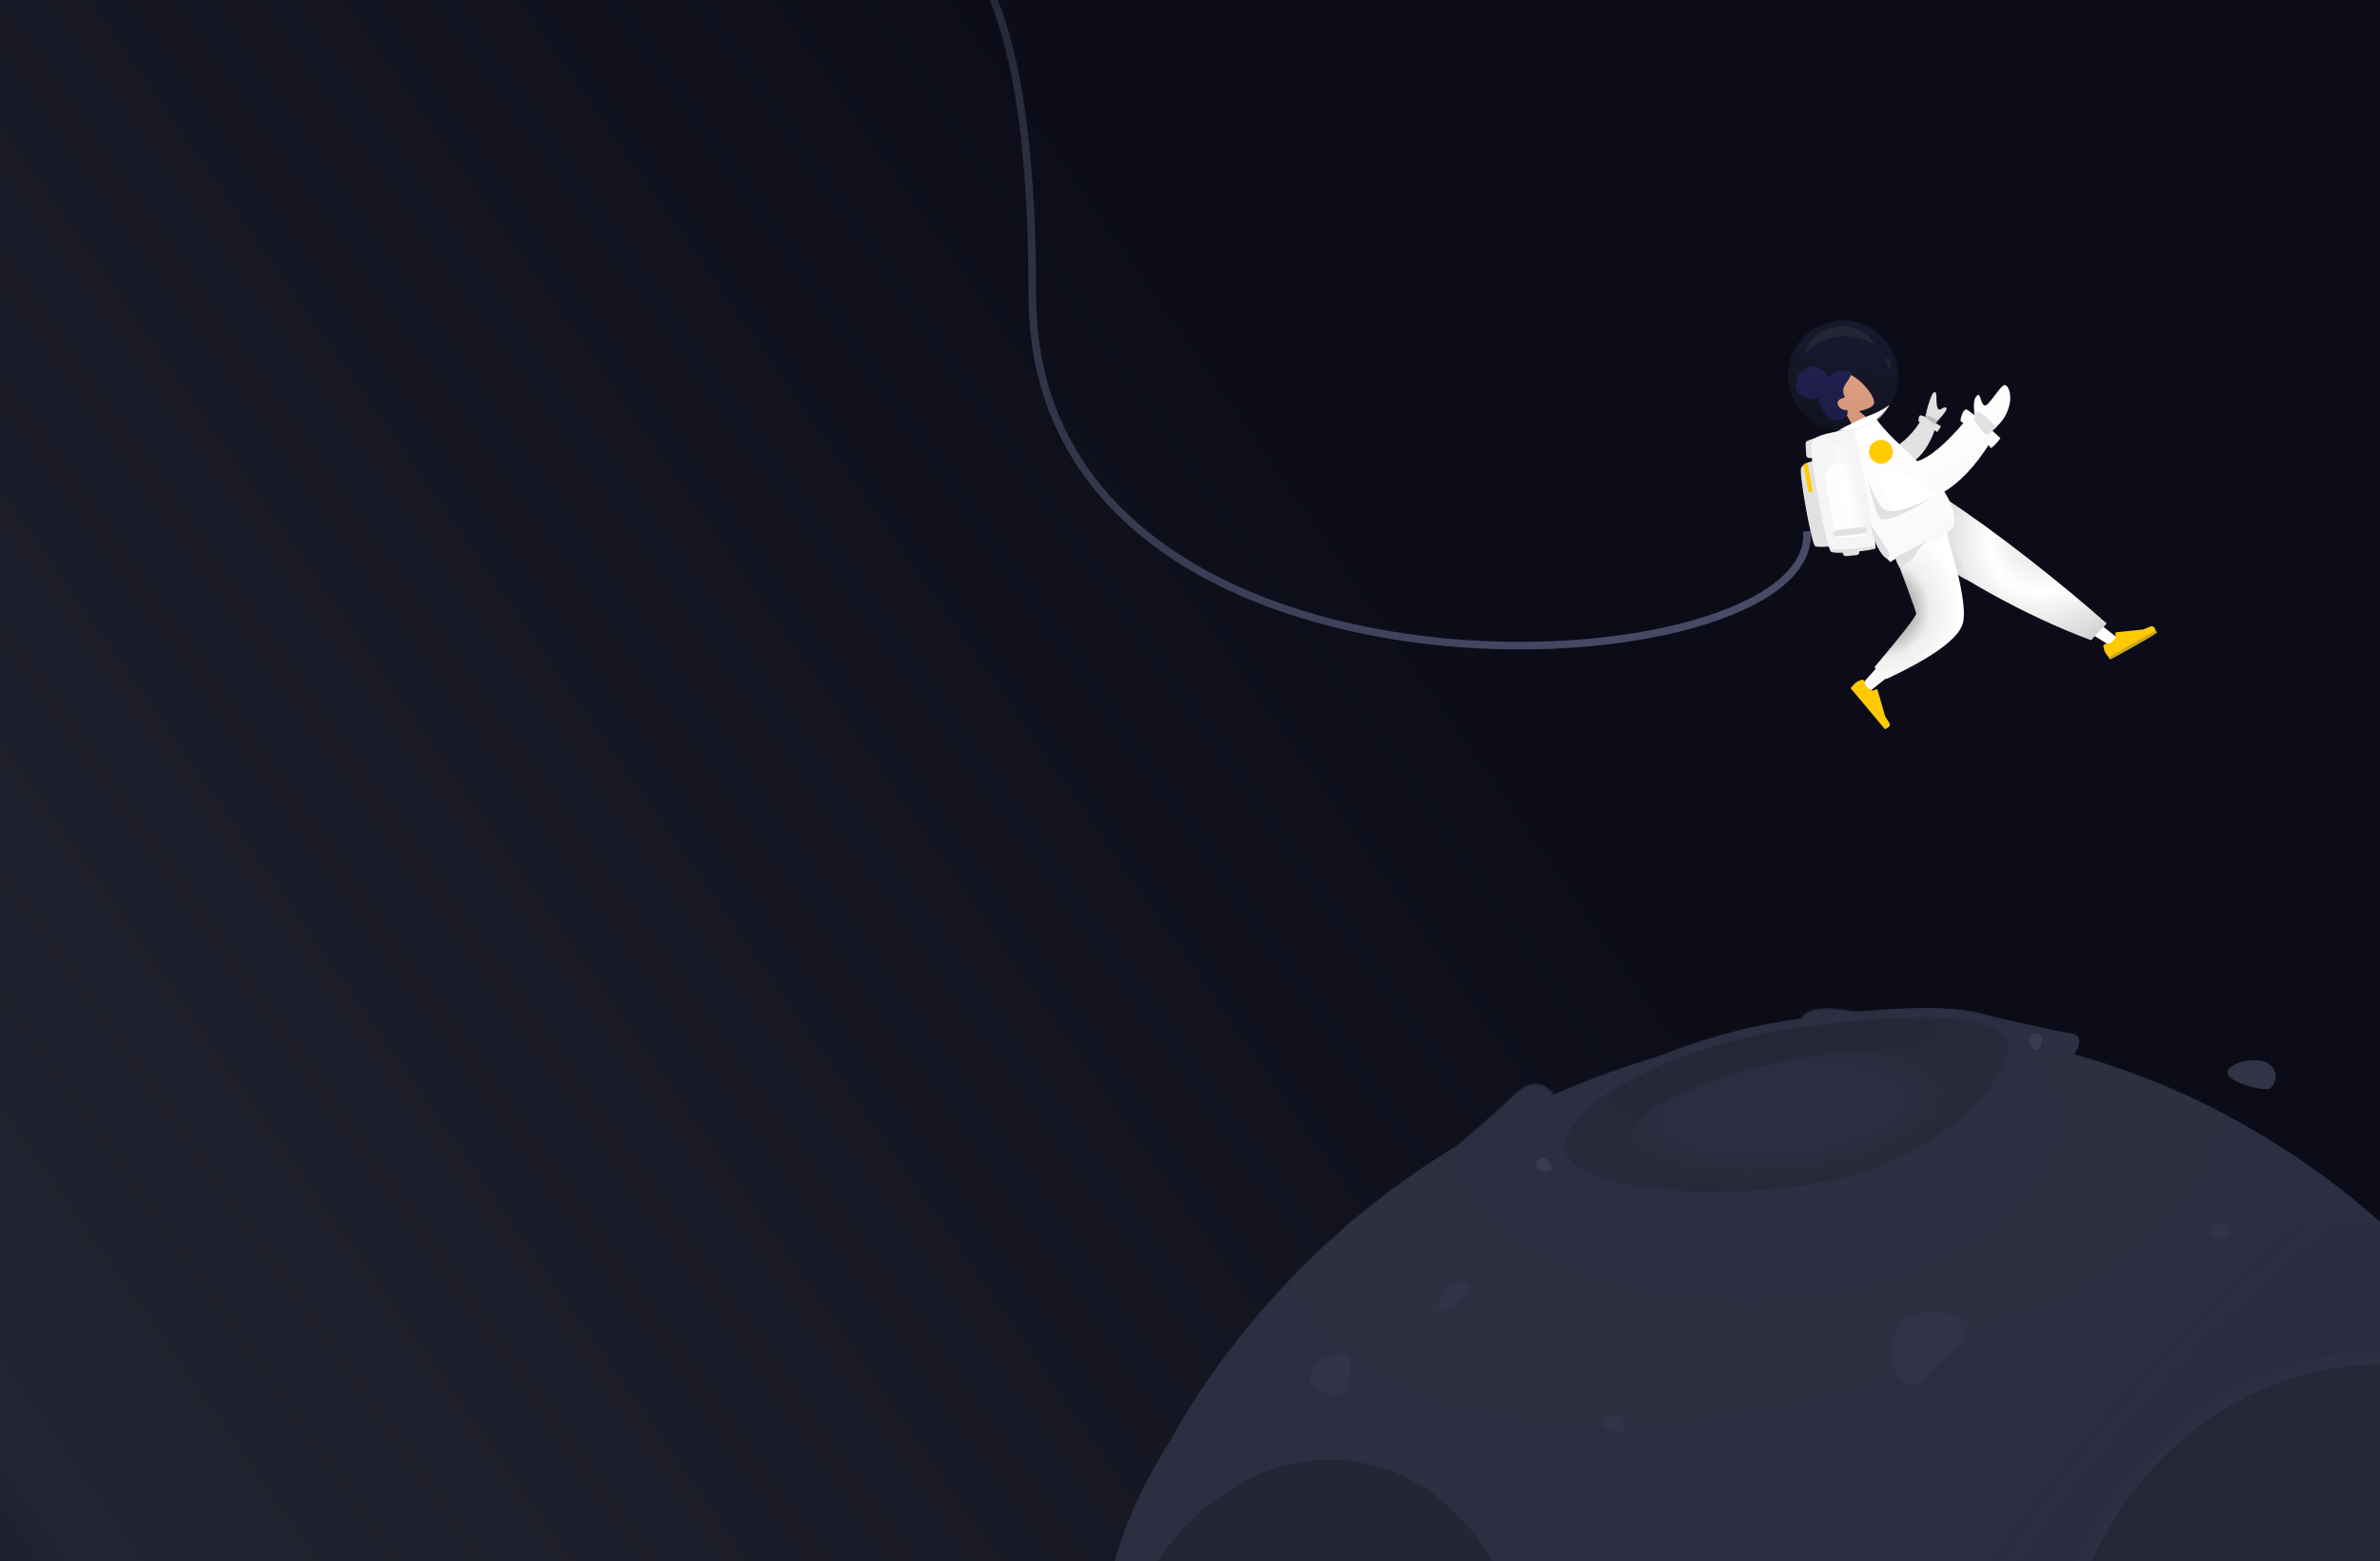 <svg width="1570" height="1030" viewBox="0 0 1570 1030" fill="none" xmlns="http://www.w3.org/2000/svg">
<g clip-path="url(#clip0_1_5)">
<rect width="1570" height="1030" fill="url(#paint0_linear_1_5)"/>
<path d="M1191.86 350.483C1201.62 456.165 680.99 488.072 680.99 195.125C680.99 -150.952 553.661 -71.304 387 -60.647" stroke="url(#paint1_linear_1_5)" stroke-width="5"/>
<path fill-rule="evenodd" clip-rule="evenodd" d="M1257.15 677.827C1256.65 675.423 1257.27 672.954 1259.61 670.463C1268.93 660.531 1296.8 666.784 1329.95 674.219C1341.92 676.905 1354.59 679.746 1367.31 682.034C1373.29 683.108 1372.53 689.358 1368.24 695.818C1582.79 755.596 1740.21 952.284 1740.21 1185.7C1740.21 1466.56 1512.32 1694.23 1231.21 1694.23C950.095 1694.23 722.208 1466.56 722.208 1185.7C722.208 1086.15 722.3 1029.21 771.792 950.786C863.675 785.204 1049.75 677.178 1231.21 677.178C1239.91 677.178 1248.55 677.396 1257.15 677.827Z" fill="url(#paint2_linear_1_5)"/>
<mask id="mask0_1_5" style="mask-type:alpha" maskUnits="userSpaceOnUse" x="722" y="665" width="1019" height="1030">
<path fill-rule="evenodd" clip-rule="evenodd" d="M1188.85 679.113C1187.02 676.13 1186.79 672.983 1189.78 669.796C1197.89 661.154 1222.14 666.594 1250.98 673.063C1261.26 675.369 1272.12 677.806 1283.05 679.783C1539.81 705.731 1740.21 922.337 1740.21 1185.7C1740.21 1466.56 1512.32 1694.23 1231.21 1694.23C950.095 1694.23 722.208 1466.56 722.208 1185.7C722.208 1086.15 722.3 1029.21 771.792 950.786C816.409 870.382 883.234 803.549 960.956 756.067C971.095 747.457 990.384 730.758 999.22 721.929C1009.38 711.776 1019.68 714.139 1025.11 722.375C1077.49 699.092 1133.02 684.183 1188.85 679.113Z" fill="url(#paint3_linear_1_5)"/>
</mask>
<g mask="url(#mask0_1_5)">
<path d="M1253.72 906.387C1020.77 990.552 813.266 913.642 851.811 793.837C979.452 308.455 1454.08 613.459 1455.68 646.933C1457.27 680.408 1544.9 801.18 1253.72 906.387Z" fill="url(#paint4_radial_1_5)"/>
<g filter="url(#filter0_f_1_5)">
<path d="M1669.04 1218.54C1499.85 1435.26 1292.74 1432.55 1255.39 1281.23C1117.61 723.102 1673.52 758.367 1716.14 880.274C1730 919.898 1880.54 947.636 1669.04 1218.54Z" fill="url(#paint5_radial_1_5)"/>
</g>
</g>
<mask id="mask1_1_5" style="mask-type:alpha" maskUnits="userSpaceOnUse" x="722" y="692" width="1171" height="1170">
<path d="M1892.24 1276.98C1892.24 1599.78 1630.32 1861.45 1307.22 1861.45C984.128 1861.45 722.208 1599.78 722.208 1276.98C722.208 1174.54 735.857 1084.95 782.199 1001.23C881.883 821.15 1086.66 692.513 1307.22 692.513C1630.32 692.513 1892.24 954.19 1892.24 1276.98Z" fill="url(#paint6_linear_1_5)"/>
</mask>
<g mask="url(#mask1_1_5)">
<ellipse rx="342.783" ry="330.964" transform="matrix(0.549 0.836 -0.836 0.549 964.53 1112.88)" fill="url(#paint7_radial_1_5)"/>
</g>
<path d="M1188.35 672.218C1268.32 660.967 1338.83 660.147 1329.96 695.213C1321.08 730.279 1268.32 776.722 1188.35 787.972C1108.38 799.223 1017.96 787.961 1026.84 752.895C1035.72 717.829 1108.38 683.469 1188.35 672.218Z" fill="url(#paint8_radial_1_5)"/>
<mask id="mask2_1_5" style="mask-type:alpha" maskUnits="userSpaceOnUse" x="1026" y="665" width="305" height="128">
<path d="M1188.35 672.218C1268.32 660.967 1338.83 660.147 1329.96 695.213C1321.08 730.279 1268.32 776.722 1188.35 787.972C1108.38 799.223 1017.96 787.961 1026.84 752.895C1035.72 717.829 1108.38 683.469 1188.35 672.218Z" fill="url(#paint9_radial_1_5)"/>
</mask>
<g mask="url(#mask2_1_5)">
<g filter="url(#filter1_f_1_5)">
<path d="M1310.69 726.493C1338.25 643.289 954.614 729.796 1110.57 783.899C1095.46 798.996 993.906 762.294 981.034 717.004C968.162 671.714 1002.86 690.724 1057.15 652.703C1111.43 614.682 1269.26 620.273 1325.78 621.391C1382.31 622.509 1373.36 663.886 1378.39 683.455C1382.42 699.111 1320.2 710.278 1310.69 726.493Z" fill="url(#paint10_radial_1_5)"/>
</g>
</g>
<ellipse rx="150.753" ry="185.843" transform="matrix(0.961 0.277 -0.234 0.972 868.456 1134.66)" fill="#2C2F41"/>
<ellipse rx="208.398" ry="227.44" transform="matrix(0.863 0.504 0.484 -0.875 1558.68 1116.12)" fill="#2C2F42"/>
<ellipse rx="139.478" ry="171.943" transform="matrix(0.961 0.277 -0.234 0.972 868.456 1134.66)" fill="url(#paint11_radial_1_5)"/>
<ellipse rx="195.675" ry="213.554" transform="matrix(0.863 0.505 0.484 -0.875 1557.47 1111.63)" fill="url(#paint12_radial_1_5)"/>
<path d="M1187.64 675.003C1227.57 669.386 1264.91 666.409 1291.11 669.148C1304.22 670.518 1314.31 673.301 1320.57 677.726C1326.76 682.106 1329.05 687.963 1327.11 695.613C1322.96 712.024 1308.39 731.546 1284.72 748.494C1261.1 765.413 1228.56 779.629 1189.05 785.187C1149.32 790.776 1107.01 790.766 1075.81 785.026C1060.19 782.154 1047.51 777.874 1039.32 772.257C1031.06 766.596 1027.81 759.914 1029.69 752.495C1031.67 744.663 1037.24 736.677 1046.08 728.77C1054.95 720.837 1066.95 713.129 1081.36 706.052C1110.16 691.905 1147.92 680.592 1187.64 675.003Z" stroke="#2C2F41" stroke-width="5.747"/>
<g filter="url(#filter2_f_1_5)">
<path d="M1340.92 917.882C1237.21 1012.24 1309.9 1287.4 1317.47 1291.88C1413.59 1528.03 1107.47 1389.92 1161.65 1110.16C1215.83 830.391 1444.63 823.526 1340.92 917.882Z" fill="#2C2F41"/>
</g>
<path d="M1495.53 718.607C1486.63 718.607 1474.57 714.273 1470.76 710.332C1463.43 702.731 1487.89 695.81 1496.45 701.809C1505.01 707.809 1500.16 718.607 1495.53 718.607Z" fill="#313447"/>
<path d="M1259.1 868.526C1273.02 864.46 1287.34 863.557 1293.48 873.063C1302.33 886.758 1289.78 890.013 1279.73 898.387C1270.11 906.408 1265.25 920.222 1253.74 909.109C1240.06 895.905 1251.87 870.639 1259.1 868.526Z" fill="#313447"/>
<path d="M1067.87 934.47C1070.62 936.942 1072.73 939.925 1071.49 942.527C1069.09 947.546 1057.31 943.468 1058.35 938.737C1059.38 934.007 1066.45 933.185 1067.87 934.47Z" fill="#313447"/>
<path d="M1468.01 807.421C1470.76 809.893 1472.87 812.876 1471.63 815.479C1469.23 820.497 1457.44 816.419 1458.48 811.689C1459.52 806.958 1466.58 806.137 1468.01 807.421Z" fill="#313447"/>
<path d="M951.811 864.438C947.155 862.951 949.206 858.275 951.811 853.457C956.834 844.167 974.695 842.957 968.88 851.123C962.818 859.635 956.218 865.846 951.811 864.438Z" fill="#313447"/>
<path d="M1347.24 685.748C1346.88 688.84 1345.93 691.826 1343.78 692.516C1339.65 693.845 1337.14 684.237 1340.52 682.226C1343.9 680.214 1347.42 684.141 1347.24 685.748Z" fill="#383B51"/>
<path d="M1019.95 764.459C1022.31 766.492 1024.25 768.951 1023.62 771.112C1022.4 775.278 1013.03 771.961 1013.26 768.04C1013.49 764.118 1018.72 763.403 1019.95 764.459Z" fill="#383B51"/>
<path d="M888.06 892.999C893.191 894.045 890.397 908.024 888.89 914.332C885.983 926.496 860.404 917.134 864.394 906.212C868.553 894.826 883.203 892.008 888.06 892.999Z" fill="#313447"/>
<path d="M1313.05 295.38C1313.05 294.093 1299.85 283.042 1293.25 277.678C1293.25 276.069 1294.85 270.168 1296.99 270.168C1299.13 270.168 1318.93 288.407 1319.47 288.943C1320 289.479 1313.05 296.99 1313.05 295.38Z" fill="url(#paint13_linear_1_5)"/>
<path d="M1277.55 284.95C1277.43 284.31 1269.52 280.105 1265.59 278.083C1265.44 277.283 1265.72 274.19 1266.84 273.981C1267.95 273.771 1279.97 280.905 1280.29 281.12C1280.62 281.334 1277.7 285.751 1277.55 284.95Z" fill="#E1E1E1"/>
<rect width="11.002" height="4.586" rx="2" transform="matrix(0.995 -0.096 0.096 0.995 1215.35 362.558)" fill="#E1E1E1"/>
<path d="M1201.32 287.454C1203.13 286.782 1204.75 288.799 1203.7 290.416L1196.7 301.214C1196.36 301.751 1195.77 302.089 1195.13 302.124L1193.58 302.207C1192.48 302.266 1191.53 301.42 1191.48 300.317L1191.07 292.769C1191.03 291.895 1191.55 291.093 1192.37 290.787L1201.32 287.454Z" fill="#E1E1E1"/>
<path d="M1195.36 294.452C1197.33 289.697 1205.63 288.265 1209.9 287.314C1214.62 286.264 1221.93 284.141 1223.51 286.65C1225.09 289.16 1238.3 360.622 1237.25 361.811C1236.2 363 1211.03 366.037 1207.87 364.056C1204.71 362.075 1193.38 299.207 1195.36 294.452Z" fill="#E1E1E1"/>
<path fill-rule="evenodd" clip-rule="evenodd" d="M1216.86 271.512C1212.45 270.891 1208.24 269.077 1205.4 265.374C1197.22 254.702 1213.12 244.514 1220.32 247.172C1227.52 249.831 1238.57 262.979 1235.86 267.003C1234.79 268.607 1231.02 270.37 1226.37 271.233L1240.21 283.04L1228.97 293.029L1216.86 271.512Z" fill="#FFB287"/>
<path fill-rule="evenodd" clip-rule="evenodd" d="M1211 245.595C1209.05 246.491 1206.68 248.313 1205.83 249.254C1205.23 247.499 1204.18 245.883 1202.78 244.647C1201.42 243.445 1199.8 242.83 1198.18 242.12C1197.43 241.793 1196.65 241.499 1195.84 241.459C1195.02 241.419 1194.21 241.63 1193.5 242.015C1192.78 242.409 1192.16 242.978 1191.67 243.639C1191.45 243.931 1191.32 244.265 1191.12 244.565C1190.92 244.871 1190.64 244.819 1190.3 244.823C1189.47 244.832 1188.61 245.24 1187.95 245.694C1187.22 246.203 1186.62 246.914 1186.18 247.695C1185.75 248.454 1185.47 249.325 1185.47 250.224C1185.47 250.624 1185.51 251.038 1185.65 251.424C1185.7 251.582 1185.75 251.657 1185.68 251.802C1185.6 251.935 1185.48 252.047 1185.4 252.182C1184.66 253.485 1184.48 255.113 1184.92 256.608C1185.18 257.479 1186 258.685 1187.11 259.866C1188.22 261.048 1192.12 263.245 1194.17 263.492C1195.99 263.712 1197.94 263.2 1199.5 262.346C1199.51 264.096 1200.02 265.837 1200.71 267.465C1201.45 269.235 1202.42 270.902 1203.59 272.435C1204.7 273.893 1205.97 275.348 1207.47 276.403C1208.88 277.39 1210.43 277.848 1212.07 277.55C1212.83 277.413 1213.55 277.169 1214.26 276.904C1214.96 276.642 1215.66 276.372 1216.31 276C1217.53 275.294 1218.69 274.197 1218.76 272.662C1218.78 272.109 1218.77 271.454 1218.66 270.904C1218.62 270.706 1218.59 270.58 1218.38 270.534C1218.14 270.478 1217.86 270.518 1217.61 270.524C1216.2 270.555 1214.9 270.086 1213.81 269.113C1212.71 268.127 1211.75 266.446 1212.4 265.018C1213.19 263.256 1215.24 262.647 1216.97 262.241C1215.91 260.04 1215.53 257.548 1216.42 255.318C1217.4 252.851 1219.34 250.941 1220.48 248.557C1220.78 247.936 1221.06 247.28 1221.05 246.563C1221.05 246.263 1221.02 245.891 1220.88 245.614C1220.7 245.251 1220.29 245.172 1219.94 245.072C1218.08 244.543 1212.95 244.7 1211 245.595Z" fill="#191847"/>
<path fill-rule="evenodd" clip-rule="evenodd" d="M1250.85 342.939L1329.99 387.126L1393.04 426.713L1399.54 422.949L1277.23 327.671L1250.85 342.939Z" fill="white"/>
<path fill-rule="evenodd" clip-rule="evenodd" d="M1387.55 426.38C1387.87 428.354 1388.27 429.743 1388.73 430.549C1389.3 431.529 1390.29 432.864 1391.69 434.555C1392.83 433.899 1403.02 428.001 1422.26 416.863C1421.54 413.77 1420.26 412.614 1418.43 413.395C1416.6 414.176 1415.07 414.809 1413.84 415.295L1395.97 417.169C1395.63 417.205 1395.38 417.513 1395.42 417.858C1395.42 417.864 1395.42 417.87 1395.42 417.876L1395.78 420.625C1394.63 422.283 1393.55 423.399 1392.56 423.972C1391.76 424.438 1390.46 424.755 1388.66 424.924L1388.66 424.924C1387.98 424.989 1387.47 425.601 1387.53 426.291C1387.54 426.321 1387.54 426.351 1387.55 426.38Z" fill="#FFCA00"/>
<path d="M1422.14 416.221C1421.73 415.975 1401.28 427.704 1391.11 433.599C1391 434.143 1391.51 434.659 1391.94 435.056C1392.38 435.452 1422.45 418.24 1422.74 417.578C1423.02 416.916 1422.64 416.529 1422.14 416.221Z" fill="#CBA71E"/>
<path fill-rule="evenodd" clip-rule="evenodd" d="M1379.39 422.429L1389.74 411.367C1374.77 398.08 1357.59 383.856 1338.23 368.696C1318.87 353.536 1299.32 339.408 1279.57 326.314L1244.15 346.815C1267.73 364.191 1290.69 379.086 1313.04 391.501C1335.39 403.916 1357.51 414.226 1379.39 422.429Z" fill="url(#paint14_radial_1_5)"/>
<path fill-rule="evenodd" clip-rule="evenodd" d="M1248.2 344.471C1258.06 370.39 1268.18 404.936 1268.03 406.271C1267.92 407.162 1254.53 422.35 1227.85 451.836L1232.57 456.772C1268.36 428.521 1286.42 412.229 1286.72 407.896C1287.18 401.397 1281.66 355.358 1274.69 329.137L1248.2 344.471Z" fill="url(#paint15_linear_1_5)"/>
<path fill-rule="evenodd" clip-rule="evenodd" d="M1236.5 440.204L1244.31 448.031C1274.99 433.694 1291.82 421.48 1294.79 411.389C1297.76 401.299 1291.74 373.484 1276.75 327.945L1242.98 347.495C1256.81 383.881 1263.82 402.956 1263.99 404.719C1264.17 406.481 1255 418.31 1236.5 440.204Z" fill="url(#paint16_radial_1_5)"/>
<path fill-rule="evenodd" clip-rule="evenodd" d="M1228.08 448.513C1226.19 449.18 1224.9 449.812 1224.19 450.41C1223.32 451.137 1222.18 452.343 1220.76 454.027C1221.61 455.032 1229.17 464.068 1243.45 481.133C1246.36 479.884 1247.28 478.422 1246.19 476.749C1245.11 475.075 1244.22 473.674 1243.53 472.544L1238.59 455.232C1238.49 454.899 1238.15 454.707 1237.81 454.802C1237.81 454.804 1237.8 454.805 1237.8 454.807L1235.16 455.646C1233.33 454.791 1232.05 453.924 1231.31 453.046C1230.71 452.332 1230.18 451.105 1229.7 449.363L1229.7 449.363C1229.52 448.695 1228.83 448.302 1228.16 448.486C1228.13 448.494 1228.1 448.503 1228.08 448.513Z" fill="#FFCA00"/>
<path fill-rule="evenodd" clip-rule="evenodd" d="M1292.36 288.399L1302.75 274.803C1301.45 266.62 1302.12 261.915 1304.78 260.688C1306.41 258.823 1306.91 269.67 1310.45 267.147C1313.99 264.624 1320.38 253.341 1322.65 254.057C1326.01 255.115 1326.72 262.605 1325.6 266.98C1323.51 275.157 1320.49 278.975 1311.95 285.994C1307.48 289.665 1303.23 294.947 1299.2 301.84L1292.36 288.399Z" fill="url(#paint17_linear_1_5)"/>
<mask id="mask3_1_5" style="mask-type:alpha" maskUnits="userSpaceOnUse" x="1292" y="254" width="35" height="48">
<path fill-rule="evenodd" clip-rule="evenodd" d="M1292.36 288.399L1302.75 274.803C1301.45 266.62 1302.12 261.915 1304.78 260.688C1306.41 258.823 1306.91 269.67 1310.45 267.147C1313.99 264.624 1320.38 253.341 1322.65 254.057C1326.01 255.115 1326.72 262.605 1325.6 266.98C1323.51 275.157 1320.49 278.975 1311.95 285.994C1307.48 289.665 1303.23 294.947 1299.2 301.84L1292.36 288.399Z" fill="url(#paint18_linear_1_5)"/>
</mask>
<g mask="url(#mask3_1_5)">
<path d="M1302.02 272.441C1301.58 272.721 1301.97 275.434 1302.21 276.756C1302.64 277.028 1307.6 286.124 1311.44 287.135C1315.28 288.146 1317.96 284.064 1318.3 283.248C1318.65 282.431 1308.07 273.257 1305.97 272.091C1303.88 270.925 1302.56 272.091 1302.02 272.441Z" fill="#E1E1E1"/>
</g>
<path d="M1270.01 275.677L1249.17 304.747L1259.28 307.331L1275.49 280.461C1282.37 273.469 1285.16 269.651 1283.86 269.009C1281.91 268.046 1280.48 270.632 1279.06 270.196C1277.63 269.76 1277.41 265.488 1277.36 261.425C1277.32 257.362 1275.63 258.695 1274.83 259.746C1272.73 264.081 1271.12 269.391 1270.01 275.677Z" fill="#E1E1E1"/>
<mask id="mask4_1_5" style="mask-type:alpha" maskUnits="userSpaceOnUse" x="1249" y="258" width="36" height="50">
<path d="M1270.01 275.677L1249.17 304.747L1259.28 307.331L1275.49 280.46C1282.37 273.468 1285.16 269.651 1283.86 269.009C1281.91 268.046 1280.48 270.632 1279.06 270.196C1277.63 269.759 1277.41 265.488 1277.36 261.425C1277.32 257.362 1275.63 258.695 1274.83 259.746C1272.73 264.081 1271.12 269.391 1270.01 275.677Z" fill="#E1E1E1"/>
</mask>
<g mask="url(#mask4_1_5)">
<path d="M1279.23 277.842C1279.29 277.424 1273.06 274.786 1269.95 273.519C1269.58 273.136 1268.22 276.465 1268.1 277.372C1267.98 278.278 1275.39 280.649 1276.97 280.963C1278.55 281.276 1279.16 278.365 1279.23 277.842Z" fill="#B9B9B9"/>
</g>
<path fill-rule="evenodd" clip-rule="evenodd" d="M1248.31 296.208C1254.86 292.324 1262.84 285.844 1268.78 274.451L1277.2 280.552C1274.44 290.728 1268.39 301.278 1260.31 305.656C1253.95 309.106 1246.37 303.361 1248.31 296.208Z" fill="#E1E1E1"/>
<path fill-rule="evenodd" clip-rule="evenodd" d="M1264.78 304.273C1272.79 301.973 1283.33 293.121 1296.41 277.717C1305.37 283.824 1310.74 288.77 1312.51 292.556C1302.64 308.128 1292.44 318.433 1282.59 324.424C1286.32 330.173 1288.85 336.235 1289.4 342.794C1290.54 356.279 1255.75 363.318 1247.07 370.92C1229.44 354.501 1236.62 339.521 1229.27 326.737C1221.22 312.738 1220.03 284.713 1221.68 283.758L1236.71 275.055C1243.7 285.261 1254.66 294.621 1264.78 304.273Z" fill="url(#paint19_linear_1_5)"/>
<path d="M1242.23 335.499C1248.1 341.382 1268.61 330.798 1273.24 328.302C1268.05 333.582 1243.69 345.681 1240.26 342.052C1236.53 338.107 1230.63 310.579 1231.25 313.279C1231.88 315.979 1235.76 329.009 1242.23 335.499Z" fill="#E1E1E1"/>
<path d="M1271.53 356.552C1271.99 356.173 1272.42 355.842 1272.78 355.573C1272.62 355.785 1272.18 356.123 1271.53 356.552C1269.01 358.602 1265.35 362.064 1264.36 364.799C1262.9 368.849 1253.59 374.924 1253.14 374.474C1252.69 374.024 1249.44 368.061 1250.78 367.499C1251.96 367.007 1266.96 359.545 1271.53 356.552Z" fill="#E1E1E1"/>
<path d="M1284.24 351.392C1284.01 352.696 1289.01 369.276 1291.56 378.763C1291.99 380.355 1299.78 383.459 1298.63 382.98C1297.49 382.501 1284.53 349.763 1284.24 351.392Z" fill="#E1E1E1"/>
<path d="M1188.09 308.817C1189.55 305.297 1195.69 304.237 1198.85 303.532C1202.34 302.755 1207.88 302.657 1209.05 304.514C1210.22 306.372 1219.88 357.802 1219.1 358.682C1218.32 359.562 1199.69 361.811 1197.35 360.344C1195.01 358.878 1186.62 312.337 1188.09 308.817Z" fill="#E1E1E1"/>
<path d="M1194.87 292.3C1196.85 287.545 1205.15 286.113 1209.42 285.161C1214.13 284.111 1221.45 281.989 1223.03 284.498C1224.61 287.008 1237.82 358.47 1236.77 359.659C1235.71 360.847 1210.55 363.885 1207.39 361.904C1204.23 359.923 1192.9 297.055 1194.87 292.3Z" fill="#F5F5F5"/>
<mask id="mask5_1_5" style="mask-type:alpha" maskUnits="userSpaceOnUse" x="1187" y="303" width="33" height="58">
<path d="M1188.09 308.817C1189.55 305.297 1195.69 304.237 1198.85 303.532C1202.34 302.755 1207.88 302.657 1209.05 304.514C1210.22 306.372 1219.88 357.802 1219.1 358.682C1218.32 359.562 1199.69 361.811 1197.35 360.344C1195.01 358.878 1186.62 312.337 1188.09 308.817Z" fill="white"/>
</mask>
<g mask="url(#mask5_1_5)">
<path d="M1194.42 324.53C1194.37 324.283 1191.07 305.493 1190.33 304.949" stroke="#FFCA00" stroke-width="3"/>
</g>
<path d="M1211.97 354.638C1210.82 354.198 1206.15 328.631 1203.96 315.902C1203.55 303.47 1219.44 303.196 1221.57 312.262C1221.86 313.53 1230.33 352.028 1230.13 352.99C1229.92 353.951 1213.41 355.188 1211.97 354.638Z" fill="white"/>
<path d="M1209.82 351.602C1208.46 351.084 1202.96 320.963 1200.37 305.968C1199.89 291.322 1218.61 290.999 1221.12 301.679C1221.47 303.174 1231.45 348.527 1231.2 349.66C1230.96 350.793 1211.51 352.249 1209.82 351.602Z" fill="url(#paint20_linear_1_5)"/>
<path d="M1210.18 353.389C1209.26 352.536 1209.33 351.554 1209.48 351.169C1211.07 348.948 1230.47 347.527 1231.27 348.238C1232.07 348.948 1231.45 350.192 1231.27 351.169C1231.09 352.146 1211.34 354.455 1210.18 353.389Z" fill="#E1E1E1"/>
<path d="M1266.06 318.511C1271.23 324.647 1274.61 326.179 1276.17 326.116C1271.95 330.59 1251.46 339.199 1248.29 335.218C1245.44 331.633 1237.82 312.675 1235.75 308.491C1235.44 308.295 1235.26 308.091 1235.23 307.876C1235.17 307.448 1235.36 307.717 1235.75 308.491C1239.35 310.794 1260.63 312.045 1266.06 318.511Z" fill="white"/>
<ellipse cx="1215.79" cy="247.974" rx="36.385" ry="36.477" fill="url(#paint21_linear_1_5)"/>
<mask id="mask6_1_5" style="mask-type:alpha" maskUnits="userSpaceOnUse" x="1179" y="211" width="74" height="74">
<ellipse cx="1215.79" cy="247.974" rx="36.385" ry="36.477" fill="white"/>
</mask>
<g mask="url(#mask6_1_5)">
<path d="M1245.99 267.46C1248.37 265.678 1238.24 279.651 1233.6 283.271C1233.6 284.02 1213.89 291.604 1210.9 290.668C1207.91 289.732 1210.16 289.825 1209.78 287.11C1209.41 284.395 1226.97 276.904 1228.93 275.874C1230.89 274.844 1239.41 272.398 1245.99 267.46Z" fill="#FEFFFF"/>
</g>
<path d="M1190.81 232.662C1215.82 210.619 1237.83 229.029 1236.61 227.04C1231.15 218.09 1220.84 214.537 1213.64 215.351C1203.36 216.513 1194.27 221.224 1190.81 232.662Z" fill="#242635"/>
<path d="M1246.52 243.636C1246.07 241.659 1244.16 237.749 1243.25 236.344C1246.18 236.491 1246.77 238.423 1247.18 238.997C1247.6 239.571 1246.96 245.612 1246.52 243.636Z" fill="#242635"/>
<ellipse cx="1240.79" cy="298.08" rx="7.853" ry="7.873" fill="#FFCA00"/>
<path d="M1245.61 363.539C1244.29 361.38 1235.08 347.701 1234.24 346.501C1234.86 355.603 1241.02 367.4 1244.8 368.429C1245.95 368.743 1246.92 365.699 1245.61 363.539Z" fill="#E1E1E1"/>
</g>
<defs>
<filter id="filter0_f_1_5" x="1210.51" y="782.851" width="593.469" height="628.955" filterUnits="userSpaceOnUse" color-interpolation-filters="sRGB">
<feFlood flood-opacity="0" result="BackgroundImageFix"/>
<feBlend mode="normal" in="SourceGraphic" in2="BackgroundImageFix" result="shape"/>
<feGaussianBlur stdDeviation="11.493" result="effect1_foregroundBlur_1_5"/>
</filter>
<filter id="filter1_f_1_5" x="966.855" y="608.96" width="423.218" height="189.88" filterUnits="userSpaceOnUse" color-interpolation-filters="sRGB">
<feFlood flood-opacity="0" result="BackgroundImageFix"/>
<feBlend mode="normal" in="SourceGraphic" in2="BackgroundImageFix" result="shape"/>
<feGaussianBlur stdDeviation="5.747" result="effect1_foregroundBlur_1_5"/>
</filter>
<filter id="filter2_f_1_5" x="1132.18" y="840.352" width="258.367" height="594.922" filterUnits="userSpaceOnUse" color-interpolation-filters="sRGB">
<feFlood flood-opacity="0" result="BackgroundImageFix"/>
<feBlend mode="normal" in="SourceGraphic" in2="BackgroundImageFix" result="shape"/>
<feGaussianBlur stdDeviation="11.493" result="effect1_foregroundBlur_1_5"/>
</filter>
<linearGradient id="paint0_linear_1_5" x1="999" y1="414.5" x2="-63.425" y2="1154.58" gradientUnits="userSpaceOnUse">
<stop stop-color="#0B0C18"/>
<stop offset="0" stop-color="#0B0C18"/>
<stop offset="0.862" stop-color="#232431"/>
<stop offset="0.875" stop-color="#232431"/>
<stop offset="1" stop-color="#0B0C18"/>
</linearGradient>
<linearGradient id="paint1_linear_1_5" x1="599.314" y1="-28.097" x2="1100.56" y2="502.313" gradientUnits="userSpaceOnUse">
<stop stop-color="#242635"/>
<stop offset="1" stop-color="#494D69"/>
</linearGradient>
<linearGradient id="paint2_linear_1_5" x1="1104.71" y1="687.056" x2="1453.74" y2="1424.55" gradientUnits="userSpaceOnUse">
<stop stop-color="#2C2F41"/>
<stop offset="0.283" stop-color="#2C2F41"/>
<stop offset="0.515" stop-color="#2C2F41"/>
<stop offset="1" stop-color="#2C2F41"/>
</linearGradient>
<linearGradient id="paint3_linear_1_5" x1="1104.71" y1="687.056" x2="1453.74" y2="1424.55" gradientUnits="userSpaceOnUse">
<stop stop-color="#3C417C"/>
<stop offset="1" stop-color="#0C0D1C"/>
</linearGradient>
<radialGradient id="paint4_radial_1_5" cx="0" cy="0" r="1" gradientUnits="userSpaceOnUse" gradientTransform="translate(1158.98 747.028) rotate(87.025) scale(238.639 429.234)">
<stop stop-color="#2B2E41"/>
<stop offset="0.332" stop-color="#2C2E41"/>
<stop offset="0.581" stop-color="#2D3041"/>
</radialGradient>
<radialGradient id="paint5_radial_1_5" cx="0" cy="0" r="1" gradientUnits="userSpaceOnUse" gradientTransform="translate(1740.56 1225.29) rotate(-138.54) scale(513.344 803.512)">
<stop stop-color="#303361" stop-opacity="0.83"/>
<stop offset="0.983" stop-color="#191B34" stop-opacity="0"/>
</radialGradient>
<linearGradient id="paint6_linear_1_5" x1="1161.83" y1="717.201" x2="1555.45" y2="1558.59" gradientUnits="userSpaceOnUse">
<stop stop-color="#3C417C"/>
<stop offset="1" stop-color="#0C0D1C"/>
</linearGradient>
<radialGradient id="paint7_radial_1_5" cx="0" cy="0" r="1" gradientUnits="userSpaceOnUse" gradientTransform="translate(307.382 347.478) rotate(-84.638) scale(348.302 359.844)">
<stop offset="0.478" stop-color="#292C3E"/>
<stop offset="1" stop-color="#2D3044" stop-opacity="0"/>
</radialGradient>
<radialGradient id="paint8_radial_1_5" cx="0" cy="0" r="1" gradientUnits="userSpaceOnUse" gradientTransform="translate(1176.44 731.769) rotate(174.186) scale(145.242 55.106)">
<stop stop-color="#2C2F42"/>
<stop offset="0.525" stop-color="#2B2E40"/>
<stop offset="0.974" stop-color="#262837"/>
</radialGradient>
<radialGradient id="paint9_radial_1_5" cx="0" cy="0" r="1" gradientUnits="userSpaceOnUse" gradientTransform="translate(1176.44 731.769) rotate(173.897) scale(150.371 57.052)">
<stop stop-color="#2C2F42"/>
<stop offset="0.792" stop-color="#313567"/>
<stop offset="1" stop-color="#2E3263"/>
</radialGradient>
<radialGradient id="paint10_radial_1_5" cx="0" cy="0" r="1" gradientUnits="userSpaceOnUse" gradientTransform="translate(1170.92 667.345) rotate(72.703) scale(109.725 235.831)">
<stop offset="0.141" stop-color="#252737"/>
<stop offset="1" stop-color="#272A3B"/>
</radialGradient>
<radialGradient id="paint11_radial_1_5" cx="0" cy="0" r="1" gradientUnits="userSpaceOnUse" gradientTransform="translate(147.747 208.977) rotate(-97.263) scale(209.563 170.447)">
<stop stop-color="#2D3041"/>
<stop offset="0.597" stop-color="#2B2E41"/>
<stop offset="1" stop-color="#242635"/>
</radialGradient>
<radialGradient id="paint12_radial_1_5" cx="0" cy="0" r="1" gradientUnits="userSpaceOnUse" gradientTransform="translate(347.584 159.157) rotate(142.41) scale(366.449 345.582)">
<stop stop-color="#252737"/>
<stop offset="0.605" stop-color="#2C2F42"/>
<stop offset="0.842" stop-color="#262838"/>
<stop offset="1" stop-color="#252737"/>
</radialGradient>
<linearGradient id="paint13_linear_1_5" x1="1306.37" y1="270.168" x2="1306.37" y2="295.606" gradientUnits="userSpaceOnUse">
<stop stop-color="white"/>
<stop offset="1" stop-color="#F9F9F9"/>
</linearGradient>
<radialGradient id="paint14_radial_1_5" cx="0" cy="0" r="1" gradientUnits="userSpaceOnUse" gradientTransform="translate(1365.04 333.478) rotate(129.51) scale(121.297 85.63)">
<stop stop-color="#C3C3C3"/>
<stop offset="0.524" stop-color="white"/>
<stop offset="1" stop-color="#C8C8C8"/>
</radialGradient>
<linearGradient id="paint15_linear_1_5" x1="1230.63" y1="354.642" x2="1275.39" y2="431.983" gradientUnits="userSpaceOnUse">
<stop stop-color="white"/>
<stop offset="1" stop-color="#F9F9F9"/>
</linearGradient>
<radialGradient id="paint16_radial_1_5" cx="0" cy="0" r="1" gradientUnits="userSpaceOnUse" gradientTransform="translate(1242.54 401.977) rotate(11.806) scale(51.374 52.679)">
<stop stop-color="#5A5A5A"/>
<stop offset="0.596" stop-color="#EEEEEE"/>
<stop offset="1" stop-color="white"/>
</radialGradient>
<linearGradient id="paint17_linear_1_5" x1="1303.68" y1="261.09" x2="1318.01" y2="293.534" gradientUnits="userSpaceOnUse">
<stop stop-color="white"/>
<stop offset="1" stop-color="#F9F9F9"/>
</linearGradient>
<linearGradient id="paint18_linear_1_5" x1="1303.68" y1="261.09" x2="1318.01" y2="293.534" gradientUnits="userSpaceOnUse">
<stop stop-color="white"/>
<stop offset="1" stop-color="#F9F9F9"/>
</linearGradient>
<linearGradient id="paint19_linear_1_5" x1="1243.67" y1="271.026" x2="1289.16" y2="349.618" gradientUnits="userSpaceOnUse">
<stop stop-color="white"/>
<stop offset="1" stop-color="#F9F9F9"/>
</linearGradient>
<linearGradient id="paint20_linear_1_5" x1="1230.35" y1="317.093" x2="1202.62" y2="321.593" gradientUnits="userSpaceOnUse">
<stop stop-color="#EFEFEF"/>
<stop offset="0.534" stop-color="white" stop-opacity="0.466"/>
<stop offset="1" stop-color="#EFEFEF" stop-opacity="0"/>
</linearGradient>
<linearGradient id="paint21_linear_1_5" x1="1232.47" y1="190.901" x2="1215.7" y2="284.437" gradientUnits="userSpaceOnUse">
<stop stop-color="#7177D1" stop-opacity="0.12"/>
<stop offset="1" stop-color="#242635" stop-opacity="0.22"/>
</linearGradient>
<clipPath id="clip0_1_5">
<rect width="1570" height="1030" fill="white"/>
</clipPath>
</defs>
</svg>
